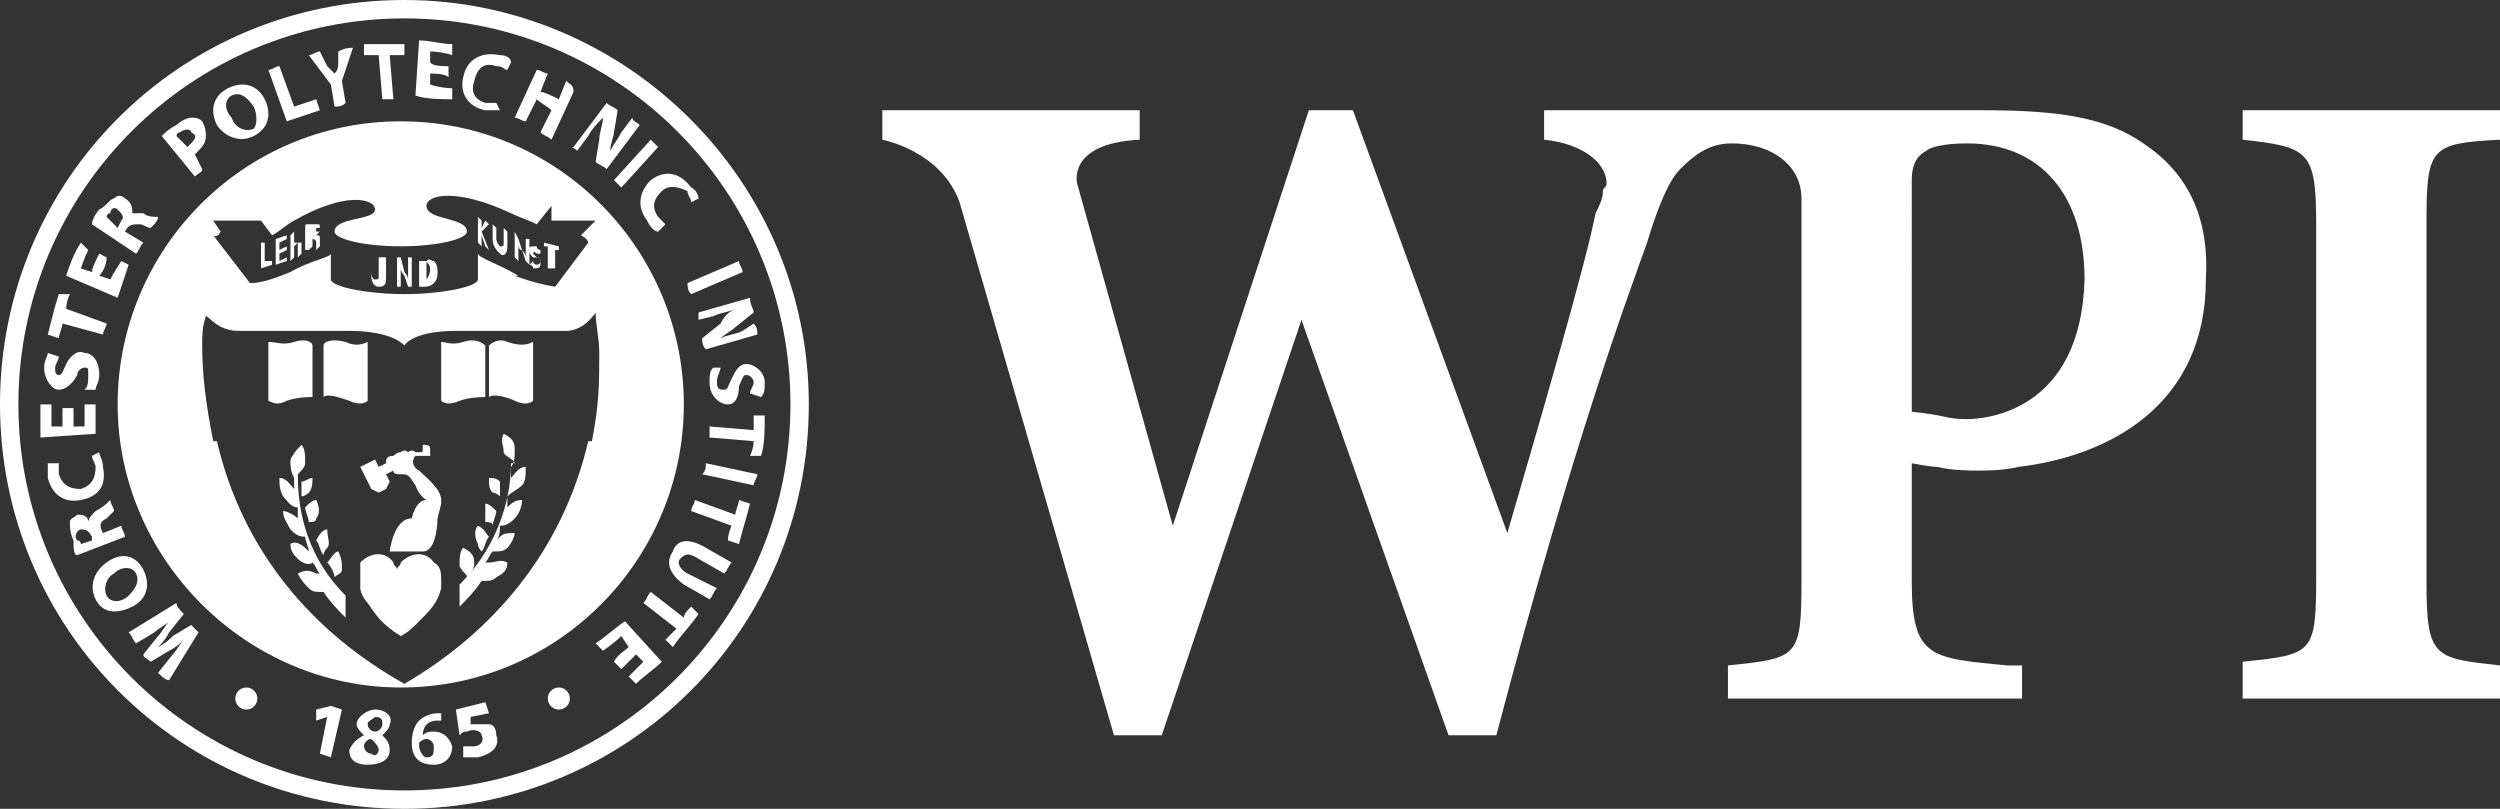 <?xml version="1.0" encoding="utf-8"?>
<!-- Generator: Adobe Illustrator 19.1.0, SVG Export Plug-In . SVG Version: 6.00 Build 0)  -->
<svg version="1.1" id="Layer_1" xmlns="http://www.w3.org/2000/svg" xmlns:xlink="http://www.w3.org/1999/xlink" x="0px" y="0px"
	 viewBox="0 0 68 22" style="enable-background:new 0 0 68 22;" xml:space="preserve">
<rect x="0" y="0" width="68" height="22" fill="#333333" stroke="none"/>
<style type="text/css">
	.st0{fill:#FFFFFF;}
</style>
<g id="XMLID_1225_">
  <title id="WPITitle">Worcester Polytechnic Institute</title>
  <desc id="WPIdesc">Worcester Polytechnic Institute short form logo</desc>
	<path id="XMLID_1362_" class="st0" d="M68,3.8L68,3.8L68,3h-7v0.8l0,0c1.8,0.2,2,0.3,2,2.3v9.6c0,2.1-0.1,2.1-2,2.3l0,0V19h7v-0.9
		l0,0c-1.8-0.2-2-0.2-2-2.3V6.1C66,4,66.1,3.9,68,3.8z"/>
	<path id="XMLID_1359_" class="st0" d="M58.3,3.9c-1-0.7-2.3-0.9-4.3-0.9H42v0.8c1,0.1,1.7,0.6,1.7,1.2c0,0.1-0.1,0.1-0.1,0.2
		c0,0.2-0.1,0.4-0.2,0.6c-0.3,1.5-1.5,5.6-2.4,8.7L36.8,3h-1.2l-3.7,11.3L29.3,5c0,0-0.3-1.1,1.7-1.2V3h-7v0.8c0,0,1.6,0.3,2.1,1.7
		L30.3,20h1.3l3.8-11.3L39.4,20h1.3c2.1-8,3.6-12,4.1-13.4c0.3-1,0.6-1.7,0.9-2c0.4-0.4,0.8-0.7,1.4-0.7c1.1,0,1.9,0.6,1.9,1.5v10.4
		c0,2.1-0.1,2.1-2,2.3l0,0V19h8v-0.9l-0.4,0c-2.1-0.2-2.6-0.2-2.6-2.3v-3.2c0,0,0.5,0.1,0.7,0.1c0.4,0.1,0.9,0.1,1.1,0.1
		s0.7,0,1.1-0.1c2.5-0.3,5.1-1.7,5.1-5.1C60.1,5.9,59.5,4.7,58.3,3.9z M53.5,11.4c-0.6,0-0.5-0.1-1.5-0.2V4.9c0-0.5,0.2-0.7,0.4-0.8
		c0.1-0.1,0.5-0.2,1.1-0.2c2,0,3.2,1.4,3.2,3.7C56.6,11.2,54,11.4,53.5,11.4z"/>
	<path id="XMLID_1356_" class="st0" d="M11,0C4.9,0,0,4.9,0,11c0,6.1,4.9,11,11,11c6.1,0,11-4.9,11-11C22,4.9,17,0,11,0z M11,21.5
		C5.2,21.5,0.5,16.8,0.5,11C0.5,5.2,5.2,0.5,11,0.5S21.5,5.2,21.5,11C21.5,16.8,16.8,21.5,11,21.5z"/>
	<g id="XMLID_1335_">
		<path id="XMLID_1353_" class="st0" d="M7.2,2.7c0.2,0.4,0.1,0.8-0.3,1c-0.4,0.2-0.8,0-1-0.3C5.7,3,5.8,2.6,6.2,2.4
			C6.6,2.2,7,2.3,7.2,2.7z M6.3,3.2c0.1,0.3,0.4,0.4,0.6,0.3C7,3.4,7,3.1,6.9,2.9C6.7,2.6,6.5,2.5,6.3,2.6C6.1,2.7,6.1,3,6.3,3.2z"
			/>
		<path id="XMLID_1351_" class="st0" d="M13.6,3c-0.1,0-0.2,0-0.4,0c-0.5-0.1-0.7-0.5-0.6-0.9c0.1-0.5,0.5-0.7,1-0.6
			c0.2,0,0.3,0.1,0.3,0.2l-0.1,0.2c-0.1,0-0.1-0.1-0.3-0.1c-0.3-0.1-0.5,0-0.6,0.4c-0.1,0.3,0,0.5,0.3,0.6c0.1,0,0.2,0,0.3,0L13.6,3
			z"/>
		<path id="XMLID_1349_" class="st0" d="M17.9,6.3c-0.1,0-0.2-0.1-0.3-0.3c-0.3-0.4-0.2-0.8,0.1-1.1c0.4-0.3,0.8-0.2,1.1,0.2
			C19,5.2,19,5.4,19,5.4l-0.2,0.1c0-0.1-0.1-0.2-0.1-0.3C18.5,5.1,18.2,5,18,5.2c-0.2,0.2-0.3,0.4-0.1,0.7C18,6,18,6,18.1,6.1
			L17.9,6.3z"/>
		<path id="XMLID_1346_" class="st0" d="M5.3,4.2C5.3,4.2,5.3,4.2,5.3,4.2C5.5,4,5.6,3.9,5.6,3.7c0-0.1,0-0.2-0.1-0.4
			C5.4,3.2,5.3,3.2,5.2,3.2c-0.1,0-0.3,0.1-0.4,0.2C4.6,3.5,4.5,3.6,4.4,3.7l0.9,1.1c0.1-0.1,0.2-0.1,0.2-0.2L5.3,4.2z M5.1,4
			L4.8,3.7c0,0,0-0.1,0.1-0.1c0.1-0.1,0.3-0.1,0.3,0C5.4,3.7,5.3,3.8,5.1,4C5.2,4,5.1,4,5.1,4z"/>
		<path id="XMLID_1345_" class="st0" d="M8.7,3L8.6,2.7L8,2.9L7.6,1.8c-0.1,0-0.2,0.1-0.3,0.1l0.5,1.4C8.1,3.2,8.4,3.1,8.7,3z"/>
		<path id="XMLID_1344_" class="st0" d="M9.1,2.9c0.1,0,0.2,0,0.3-0.1L9.3,2.2l0.3-0.9c-0.1,0-0.2,0-0.4,0.1L9.2,1.7
			c0,0.1,0,0.2-0.1,0.3l0,0C9,1.9,9,1.9,8.9,1.8L8.7,1.4c-0.1,0-0.2,0.1-0.3,0.1L9,2.3L9.1,2.9z"/>
		<path id="XMLID_1343_" class="st0" d="M15.7,4.1l0.3-0.4c0.1-0.2,0.3-0.4,0.4-0.5l0,0c0,0.2-0.1,0.4-0.1,0.6l-0.1,0.6
			c0.1,0.1,0.2,0.1,0.3,0.2l0.9-1.2c-0.1-0.1-0.2-0.1-0.2-0.2l-0.3,0.4c-0.1,0.2-0.2,0.3-0.3,0.5l0,0c0-0.2,0.1-0.4,0.1-0.5l0.1-0.6
			c-0.1-0.1-0.2-0.1-0.3-0.2l-0.9,1.2C15.5,4,15.6,4,15.7,4.1z"/>
		<path id="XMLID_1342_" class="st0" d="M16.9,5.1l1-1.1c-0.1-0.1-0.2-0.2-0.2-0.2l-1,1.1C16.8,5,16.9,5.1,16.9,5.1z"/>
		<g id="XMLID_1340_">
			<path id="XMLID_1341_" class="st0" d="M12.3,2.7L12.3,2.7l0-0.3c0,0-0.3,0-0.6-0.1l0-0.3c0.1,0,0.4,0,0.5,0.1l0-0.3
				c-0.2,0-0.4,0-0.5-0.1l0-0.3c0,0,0.3,0,0.6,0.1l0-0.3c-0.3,0-0.6-0.1-0.9-0.1l-0.1,1.5C11.6,2.7,12,2.7,12.3,2.7z"/>
		</g>
		<g id="XMLID_1338_">
			<path id="XMLID_1339_" class="st0" d="M9.9,1.2l0,0.3c0.1,0,0.3,0,0.4,0l0.1,1.2c0.1,0,0.2,0,0.3,0l-0.1-1.2c0,0,0.2,0,0.4,0
				l0-0.3C10.6,1.2,10.3,1.2,9.9,1.2z"/>
		</g>
		<g id="XMLID_1336_">
			<path id="XMLID_1337_" class="st0" d="M15.4,2.2l-0.2,0.5c-0.2-0.1-0.4-0.2-0.5-0.2L14.9,2c-0.1,0-0.2-0.1-0.3-0.1L14,3.2
				c0.1,0,0.2,0.1,0.3,0.1l0.3-0.6C14.7,2.8,14.9,2.9,15,3l-0.3,0.6c0.1,0.1,0.2,0.1,0.3,0.2l0.6-1.3C15.6,2.3,15.5,2.3,15.4,2.2z"
				/>
		</g>
	</g>
	<g id="XMLID_1283_">
		<g id="XMLID_1320_">
			<path id="XMLID_1333_" class="st0" d="M19.6,10c0,0.1-0.1,0.2-0.1,0.4c0,0.2,0.1,0.2,0.2,0.2c0.1,0,0.1-0.1,0.2-0.3
				c0.1-0.2,0.2-0.4,0.4-0.4c0.2,0,0.5,0.2,0.5,0.5c0,0.2,0,0.3-0.1,0.4l-0.3-0.1c0-0.1,0.1-0.2,0.1-0.3c0-0.1-0.1-0.2-0.2-0.2
				c-0.1,0-0.1,0.1-0.2,0.3C20.1,10.8,20,11,19.8,11c-0.2,0-0.5-0.2-0.5-0.6c0-0.2,0-0.3,0.1-0.4L19.6,10z"/>
			<path id="XMLID_1332_" class="st0" d="M18.3,15c-0.2,0.3-0.1,0.6,0.3,0.9l0.7,0.4c0.1-0.1,0.1-0.2,0.2-0.3l-0.8-0.4
				c-0.2-0.1-0.3-0.3-0.2-0.4c0.1-0.1,0.2-0.2,0.5,0l0.7,0.4c0.1-0.1,0.1-0.2,0.2-0.3l-0.7-0.4C18.7,14.6,18.4,14.7,18.3,15z"/>
			<path id="XMLID_1331_" class="st0" d="M18.8,8l1.4-0.6c0-0.1-0.1-0.2-0.1-0.3l-1.4,0.6C18.7,7.8,18.7,7.9,18.8,8z"/>
			<path id="XMLID_1330_" class="st0" d="M19,8.7l0.4-0.1c0.2-0.1,0.4-0.1,0.6-0.2l0,0c-0.2,0.1-0.3,0.2-0.4,0.4l-0.5,0.4
				c0,0.1,0,0.2,0.1,0.3l1.4-0.4c0-0.1,0-0.2-0.1-0.3L20.2,9c-0.2,0.1-0.4,0.1-0.6,0.2l0,0C19.7,9.1,19.9,9,20,8.9l0.5-0.4
				c0-0.1-0.1-0.2-0.1-0.4l-1.4,0.4C19,8.5,19,8.6,19,8.7z"/>
			<path id="XMLID_1329_" class="st0" d="M19.2,12.6c0,0.1,0,0.2-0.1,0.3l1.4,0.3c0-0.1,0.1-0.2,0.1-0.3L19.2,12.6z"/>
			<g id="XMLID_1327_">
				<path id="XMLID_1328_" class="st0" d="M19,16.7l-0.2-0.2c-0.1,0.1-0.2,0.2-0.2,0.3l-0.9-0.7c-0.1,0.1-0.1,0.2-0.2,0.3l0.9,0.7
					c0,0-0.1,0.1-0.3,0.3l0.2,0.2C18.5,17.3,18.8,17,19,16.7z"/>
			</g>
			<g id="XMLID_1325_">
				<path id="XMLID_1326_" class="st0" d="M16.2,17.5C16.2,17.5,16.2,17.5,16.2,17.5l0.2,0.2c0,0,0.3-0.2,0.5-0.4l0.2,0.3
					c-0.1,0.1-0.3,0.2-0.4,0.4l0.2,0.2c0.1-0.1,0.3-0.3,0.4-0.4l0.2,0.2c0,0-0.2,0.2-0.4,0.4l0.2,0.2c0.2-0.2,0.5-0.4,0.7-0.6
					l-1-1.1C16.7,17.1,16.5,17.3,16.2,17.5z"/>
			</g>
			<g id="XMLID_1323_">
				<path id="XMLID_1324_" class="st0" d="M20.4,13.7l-0.3-0.1c0,0.1-0.1,0.3-0.1,0.4l-1.1-0.4c0,0.1-0.1,0.2-0.1,0.3l1.1,0.4
					c0,0-0.1,0.2-0.1,0.4l0.3,0.1C20.2,14.4,20.3,14.1,20.4,13.7z"/>
			</g>
			<g id="XMLID_1321_">
				<path id="XMLID_1322_" class="st0" d="M20.8,11.3l-0.3,0c0,0.1,0,0.3,0,0.4l-1.2-0.1c0,0.1,0,0.2,0,0.3l1.2,0.1
					c0,0,0,0.2-0.1,0.4l0.3,0C20.8,12.1,20.8,11.7,20.8,11.3z"/>
			</g>
		</g>
		<g id="XMLID_1299_">
			<path id="XMLID_1318_" class="st0" d="M2.7,12.3c0,0.1,0.1,0.2,0.1,0.4c0.1,0.5-0.1,0.8-0.6,0.9c-0.5,0.1-0.8-0.2-0.9-0.6
				c0-0.2,0-0.3,0-0.4l0.3,0c0,0.1,0,0.2,0,0.3c0.1,0.3,0.3,0.4,0.6,0.4c0.3-0.1,0.4-0.3,0.4-0.6c0-0.1-0.1-0.2-0.1-0.3L2.7,12.3z"
				/>
			<path id="XMLID_1315_" class="st0" d="M2.8,14.5L2.8,14.5c-0.1-0.2-0.1-0.3,0.1-0.4C3,14,3,14,3.1,13.9c0-0.1-0.1-0.2-0.1-0.3
				c-0.1,0.1-0.2,0.2-0.4,0.3c-0.1,0.1-0.2,0.2-0.2,0.3l0,0C2.4,14,2.2,14,2.1,14c-0.1,0.1-0.2,0.1-0.2,0.2c0,0.1,0,0.3,0.1,0.5
				C2,14.9,2,15.1,2.1,15.1l1.3-0.5c0-0.1-0.1-0.2-0.1-0.3L2.8,14.5z M2.2,14.8c0,0,0-0.1-0.1-0.1c-0.1-0.1,0-0.3,0.1-0.3
				c0.1,0,0.2,0,0.3,0.2l0,0.1L2.2,14.8z"/>
			<g id="XMLID_1313_">
				<path id="XMLID_1314_" class="st0" d="M2.6,11C2.6,11,2.6,11,2.6,11l-0.3,0c0,0,0,0.3,0,0.6l-0.3,0c0-0.1,0-0.4,0-0.5l-0.3,0
					c0,0.2,0,0.4,0,0.5l-0.3,0c0,0,0-0.3,0-0.6l-0.3,0c0,0.3,0,0.6,0,0.9l1.5-0.1C2.6,11.6,2.6,11.3,2.6,11z"/>
			</g>
			<path id="XMLID_1310_" class="st0" d="M2.9,15.3c0.4-0.3,0.8-0.2,1,0.2c0.2,0.4,0.1,0.8-0.3,1c-0.4,0.2-0.8,0.2-1-0.2
				C2.4,15.9,2.6,15.5,2.9,15.3z M3.5,16.2c0.2-0.2,0.3-0.4,0.2-0.6c-0.1-0.2-0.4-0.2-0.6,0c-0.2,0.1-0.3,0.4-0.2,0.6
				C3,16.4,3.3,16.4,3.5,16.2z"/>
			<path id="XMLID_1308_" class="st0" d="M2.3,10.6c0.1-0.1,0.1-0.2,0.1-0.4c0-0.2,0-0.2-0.1-0.2c-0.1,0-0.2,0.1-0.2,0.2
				c-0.1,0.2-0.3,0.4-0.5,0.4c-0.2,0-0.4-0.3-0.4-0.6c0-0.2,0.1-0.3,0.1-0.4l0.3,0.1c0,0.1-0.1,0.2-0.1,0.3c0,0.1,0,0.2,0.1,0.2
				c0.1,0,0.1-0.1,0.2-0.3c0.1-0.2,0.3-0.4,0.5-0.3c0.2,0,0.4,0.2,0.4,0.6c0,0.2-0.1,0.3-0.1,0.4L2.3,10.6z"/>
			<path id="XMLID_1305_" class="st0" d="M3.4,6.3L3.4,6.3c0.1-0.2,0.2-0.2,0.4-0.2c0.1,0,0.2,0.1,0.3,0.1C4.2,6.1,4.3,6,4.3,5.9
				C4.2,5.9,4,5.9,3.9,5.8c-0.1,0-0.2,0-0.3,0l0,0c0-0.1,0-0.3-0.2-0.4C3.3,5.3,3.2,5.3,3.1,5.4c-0.1,0-0.2,0.2-0.4,0.3
				C2.6,5.8,2.5,6,2.5,6.1l1.2,0.8c0.1-0.1,0.1-0.2,0.2-0.3L3.4,6.3z M3.3,6L3.2,6.2L2.9,5.9c0,0,0-0.1,0.1-0.1
				C3,5.7,3.1,5.6,3.2,5.7C3.3,5.8,3.4,5.9,3.3,6z"/>
			<path id="XMLID_1304_" class="st0" d="M5.2,17l-0.5,0.3c-0.1,0.1-0.2,0.2-0.4,0.3l0,0c0.1-0.1,0.2-0.2,0.3-0.4l0.4-0.5
				c-0.1-0.1-0.2-0.2-0.2-0.3l-1.3,0.8c0.1,0.1,0.1,0.2,0.2,0.3l0.5-0.3c0.1-0.1,0.3-0.2,0.4-0.3l0,0c-0.1,0.1-0.2,0.3-0.3,0.4
				l-0.4,0.5C3.9,17.9,4,17.9,4.1,18l0.5-0.3c0.2-0.1,0.3-0.2,0.4-0.3l0,0c-0.1,0.1-0.2,0.3-0.3,0.4l-0.4,0.5
				c0.1,0.1,0.2,0.2,0.3,0.2l0.8-1.3C5.4,17.2,5.3,17.1,5.2,17z"/>
			<g id="XMLID_1302_">
				<path id="XMLID_1303_" class="st0" d="M3.5,7.2C3.5,7.2,3.5,7.2,3.5,7.2L3.3,7.1c0,0-0.2,0.3-0.3,0.5L2.7,7.5
					C2.8,7.4,2.9,7.2,2.9,7L2.7,6.9C2.6,7.1,2.5,7.3,2.5,7.4L2.2,7.3c0,0,0.1-0.3,0.2-0.5L2.2,6.6C2,6.9,1.9,7.2,1.8,7.5l1.4,0.6
					C3.3,7.8,3.4,7.5,3.5,7.2z"/>
			</g>
			<g id="XMLID_1300_">
				<path id="XMLID_1301_" class="st0" d="M1.3,9.1l0.3,0.1c0-0.1,0.1-0.3,0.1-0.4l1.1,0.3c0-0.1,0.1-0.2,0.1-0.3L1.8,8.4
					c0,0,0-0.2,0.1-0.4L1.6,8C1.5,8.3,1.4,8.7,1.3,9.1z"/>
			</g>
		</g>
		<g id="XMLID_1284_">
			<g id="XMLID_1287_">
				<path id="XMLID_1297_" class="st0" d="M8.9,19.5L8.9,19.5l-0.3,0.1l0-0.3l0.4-0.1l0.3,0.1L9,20.6l-0.3-0.1L8.9,19.5z"/>
				<path id="XMLID_1293_" class="st0" d="M9.9,20c-0.1-0.1-0.2-0.2-0.2-0.3c0-0.2,0.3-0.4,0.5-0.4c0.3,0,0.5,0.2,0.4,0.4
					c0,0.1-0.1,0.2-0.2,0.3l0,0c0.1,0.1,0.2,0.2,0.2,0.4c0,0.3-0.3,0.4-0.6,0.4c-0.4,0-0.5-0.2-0.5-0.4C9.6,20.2,9.7,20.1,9.9,20
					L9.9,20z M10.3,20.4c0-0.1-0.1-0.2-0.2-0.3c-0.1,0-0.2,0.1-0.2,0.2c0,0.1,0.1,0.2,0.2,0.2C10.2,20.6,10.3,20.5,10.3,20.4z
					 M10,19.7c0,0.1,0.1,0.2,0.2,0.2c0.1,0,0.2-0.1,0.2-0.2c0-0.1,0-0.2-0.2-0.2C10.1,19.6,10,19.6,10,19.7z"/>
				<path id="XMLID_1290_" class="st0" d="M12,19.6c0,0-0.1,0-0.1,0c-0.3,0-0.4,0.2-0.4,0.4l0,0c0.1-0.1,0.2-0.1,0.3-0.1
					c0.2,0,0.4,0.1,0.5,0.4c0,0.3-0.2,0.5-0.5,0.5c-0.4,0-0.6-0.2-0.6-0.6c0-0.3,0.1-0.5,0.2-0.6c0.1-0.1,0.3-0.2,0.5-0.2
					c0.1,0,0.1,0,0.1,0L12,19.6z M11.8,20.3c0-0.1-0.1-0.2-0.2-0.2c-0.1,0-0.2,0.1-0.2,0.1c0,0,0,0,0,0.1c0,0.1,0.1,0.3,0.2,0.3
					C11.8,20.6,11.8,20.5,11.8,20.3z"/>
				<path id="XMLID_1288_" class="st0" d="M13.3,19.4l-0.5,0.1l0,0.2c0,0,0.1,0,0.1,0c0.1,0,0.3,0,0.4,0c0.1,0,0.2,0.1,0.2,0.3
					c0.1,0.3-0.1,0.5-0.5,0.6c-0.2,0-0.3,0-0.4,0l0-0.3c0.1,0,0.2,0,0.3,0c0.1,0,0.3-0.1,0.2-0.3c0-0.1-0.2-0.2-0.4-0.1
					c-0.1,0-0.1,0-0.2,0.1l-0.1-0.7l0.8-0.2L13.3,19.4z"/>
			</g>
			<circle id="XMLID_1286_" class="st0" cx="6.7" cy="19" r="0.3"/>
			<circle id="XMLID_1285_" class="st0" cx="15.2" cy="19" r="0.3"/>
		</g>
	</g>
	<g id="XMLID_1278_">
		<path id="XMLID_1282_" class="st0" d="M8.8,9.4v1.4c0.1-0.1,0.4,0,0.7,0.1c0.2,0.1,0.4,0.1,0.5,0V9.3c-0.2,0.1-0.4,0.1-0.6,0
			C9,9.2,8.8,9.3,8.8,9.4z"/>
		<path id="XMLID_1281_" class="st0" d="M8,9.3c-0.3,0.1-0.5,0-0.7,0v1.6c0.2,0.1,0.3,0.1,0.5,0c0.3-0.1,0.6-0.1,0.7-0.1V9.4
			C8.5,9.3,8.3,9.2,8,9.3z"/>
		<path id="XMLID_1280_" class="st0" d="M13.3,9.4v1.4c0.1-0.1,0.5,0,0.7,0.1c0.2,0.1,0.4,0.1,0.5,0V9.3c-0.2,0.1-0.4,0.1-0.7,0
			C13.6,9.2,13.4,9.3,13.3,9.4z"/>
		<path id="XMLID_1279_" class="st0" d="M12.6,9.3c-0.3,0.1-0.5,0-0.6,0v1.6c0.1,0.1,0.3,0.1,0.5,0c0.3-0.1,0.6-0.1,0.7-0.1V9.4
			C13.1,9.3,12.9,9.2,12.6,9.3z"/>
	</g>
	<g id="XMLID_1261_">
		<path id="XMLID_1277_" class="st0" d="M11.5,15c0.4,0,0.4-0.9,0.4-0.9l0.1-0.4v-0.1c0-0.3-0.4-0.6-0.6-0.8
			c-0.2-0.1-0.2-0.3-0.1-0.4l0.1,0c0.1,0,0.1,0,0.2,0c0.1,0,0.1,0,0.1,0c0,0,0-0.1,0-0.2c0-0.1-0.1-0.1-0.2-0.1c0,0,0,0,0,0.1
			c0,0.1,0,0.1-0.1,0.1l-0.1,0c0,0,0,0,0,0c-0.1-0.1-0.2,0-0.2,0c-0.1-0.1-0.2,0-0.2,0c-0.1,0-0.2,0.1-0.2,0.1
			c-0.2,0-0.2,0.1-0.2,0.2l-0.2,0.1l-0.1-0.2l-0.4,0.2l0.3,0.6l0.2,0.1l0.2-0.1l0.1-0.2l-0.1-0.2l0.2-0.1c0,0.1,0.1,0.1,0.2,0.1
			c0.2,0,0.2,0,0.4,0.3c0.1,0.3,0.3,0.4,0.3,0.4c-0.3,0-0.4,0.5-0.4,0.5c-0.5,0-0.6,0.9-0.6,0.9H9.7c0,0,0.1,0,0.1,0h2.3
			c0,0,0.1,0,0.1,0H11.5z"/>
		<g id="XMLID_1270_">
			<g id="XMLID_1272_">
				<path id="XMLID_1276_" class="st0" d="M8.9,14.9c0.1-0.1,0-0.3,0-0.5c-0.1,0-0.2,0.1-0.3,0.3c0.1,0.1,0.1,0.3,0.2,0.4
					C8.8,15,8.9,14.9,8.9,14.9z"/>
				<path id="XMLID_1275_" class="st0" d="M9.3,15.5c0-0.2,0-0.3-0.1-0.5C9.1,15,9,15.2,8.9,15.3c0.1,0.1,0.2,0.3,0.2,0.4
					C9.2,15.6,9.3,15.6,9.3,15.5z"/>
				<path id="XMLID_1274_" class="st0" d="M8.6,14.1c0.1-0.1,0.1-0.3,0-0.5c-0.1,0-0.2,0.1-0.3,0.2c0,0.1,0.1,0.3,0.1,0.4
					C8.5,14.2,8.6,14.2,8.6,14.1z"/>
				<path id="XMLID_1273_" class="st0" d="M8.4,13.4c0.1-0.1,0.1-0.3,0.1-0.4c-0.1,0-0.2,0.1-0.3,0.1c0,0.2,0,0.3,0,0.4
					C8.3,13.5,8.4,13.4,8.4,13.4z"/>
			</g>
			<path id="XMLID_1271_" class="st0" d="M9.4,16.2c-1.2-1.2-1.3-2.6-1.3-3.3l0,0l0,0c0.1-0.1,0.2-0.2,0.2-0.3c0-0.2,0-0.4-0.1-0.5
				c-0.1,0.1-0.2,0.2-0.3,0.4c0,0.2,0,0.3,0.1,0.5c0,0.1,0,0.2,0,0.4c0,0,0-0.1,0-0.1c-0.1-0.1-0.2-0.3-0.4-0.3c0,0.2,0,0.3,0.1,0.5
				c0.1,0.1,0.2,0.3,0.4,0.3c0,0.1,0,0.3,0,0.4c0,0,0,0,0-0.1c-0.1-0.1-0.3-0.2-0.4-0.2c0,0.2,0.1,0.3,0.2,0.5
				c0.1,0.1,0.2,0.2,0.4,0.2c0,0.1,0.1,0.3,0.1,0.4c0,0,0,0-0.1-0.1c-0.1-0.1-0.3-0.2-0.4-0.1c0,0.2,0.1,0.3,0.2,0.4
				c0.1,0.1,0.3,0.2,0.4,0.1c0.1,0.1,0.1,0.2,0.2,0.3c0,0,0,0-0.1,0c-0.2-0.1-0.3-0.1-0.5,0c0.1,0.2,0.2,0.3,0.3,0.4
				c0.1,0.1,0.2,0.1,0.3,0.1c0,0,0.1,0,0.1,0c0.2,0.3,0.4,0.5,0.6,0.7C9.4,16.4,9.4,16.3,9.4,16.2z"/>
		</g>
		<g id="XMLID_1263_">
			<g id="XMLID_1265_">
				<path id="XMLID_1269_" class="st0" d="M13.1,15c0.1-0.1,0.1-0.3,0.2-0.4c-0.1-0.1-0.1-0.2-0.3-0.3c-0.1,0.1-0.1,0.3,0,0.5
					C13,14.9,13.1,15,13.1,15z"/>
				<path id="XMLID_1268_" class="st0" d="M12.7,15.7c0.1-0.1,0.2-0.2,0.2-0.4c0-0.2-0.1-0.3-0.3-0.4c-0.1,0.1-0.1,0.3-0.1,0.5
					C12.6,15.6,12.7,15.6,12.7,15.7z"/>
				<path id="XMLID_1267_" class="st0" d="M13.4,14.3c0-0.1,0.1-0.3,0.1-0.4c-0.1-0.1-0.2-0.2-0.3-0.2c0,0.2,0,0.3,0,0.5
					C13.3,14.2,13.4,14.2,13.4,14.3z"/>
				<path id="XMLID_1266_" class="st0" d="M13.6,13.5c0-0.1,0-0.3,0-0.4c-0.1-0.1-0.2-0.1-0.3-0.1c0,0.2,0,0.3,0.1,0.4
					C13.5,13.4,13.6,13.5,13.6,13.5z"/>
			</g>
			<path id="XMLID_1264_" class="st0" d="M12.5,16.5c0.2-0.2,0.4-0.4,0.6-0.7c0,0,0.1,0,0.1,0c0.1,0,0.2,0,0.3-0.1
				c0.2-0.1,0.3-0.2,0.3-0.4c-0.2-0.1-0.3,0-0.5,0c0,0,0,0-0.1,0c0.1-0.1,0.1-0.2,0.2-0.3c0.2,0,0.3,0,0.4-0.1
				c0.1-0.1,0.2-0.3,0.2-0.4c-0.2,0-0.3,0-0.4,0.1c0,0,0,0-0.1,0.1c0.1-0.1,0.1-0.3,0.1-0.4c0.2,0,0.3-0.1,0.4-0.2
				c0.1-0.1,0.2-0.3,0.2-0.5c-0.2,0-0.3,0.1-0.4,0.2c0,0,0,0,0,0.1c0-0.1,0-0.2,0-0.4c0.1-0.1,0.3-0.2,0.4-0.3
				c0.1-0.1,0.1-0.3,0.1-0.5c-0.2,0-0.3,0.2-0.4,0.3c0,0,0,0.1,0,0.1c0-0.1,0-0.2,0-0.4c0.1-0.1,0.1-0.3,0.1-0.5
				c0-0.2-0.1-0.3-0.3-0.4c-0.1,0.2,0,0.3,0,0.5c0,0.1,0.3,0.2,0.3,0.3v0l-0.1,0c0,0.7-0.2,2.1-1.4,3.3
				C12.5,16.3,12.5,16.4,12.5,16.5z"/>
		</g>
		<path id="XMLID_1262_" class="st0" d="M9.8,15.9C9.8,16,9.8,16,9.8,15.9c0,0.1,0,0.1,0,0.1c0,0.1,0.1,0.3,0.2,0.4
			c0.2,0.3,0.4,0.6,0.9,0.9c0.2-0.1,0.3-0.2,0.5-0.4c0.3-0.3,0.5-0.5,0.6-0.9c0,0,0,0,0,0c0-0.1,0-0.1,0-0.2c0-0.2,0-0.4-0.2-0.5
			c-0.2-0.3-0.6-0.3-0.9,0c0,0.1-0.1,0.1-0.1,0.2c0-0.1-0.1-0.1-0.1-0.2c-0.2-0.3-0.6-0.3-0.9,0C9.8,15.5,9.8,15.7,9.8,15.9
			C9.8,15.9,9.8,15.9,9.8,15.9C9.8,15.9,9.8,15.9,9.8,15.9z"/>
	</g>
	<path id="XMLID_1231_" class="st0" d="M7.1,7.3l0.3-0.1V7.1l-0.2,0V6.6l-0.1,0V7.3z M7.8,6.7L7.6,6.8V6.6l0.2-0.1V6.4L7.5,6.5v0.7
		l0.3-0.1V7L7.6,7.1V6.9l0.2-0.1V6.7z M7.9,6.4v0.7L8,7V6.7l0.1-0.1V7l0.1-0.1V6.2L8.2,6.3v0.3L8,6.6V6.3L7.9,6.4z M8.4,6.8l0.1-0.1
		V6.5l0,0c0,0,0.1,0,0.1,0.1c0,0.1,0,0.1,0,0.2l0.1-0.1c0,0,0-0.1,0-0.2c0-0.1,0-0.1-0.1-0.1v0c0.1-0.1,0.1-0.1,0.1-0.2
		c0-0.1,0-0.1-0.1-0.1c0,0-0.1,0-0.2,0c-0.1,0-0.1,0-0.1,0.1V6.8z M8.6,6.2C8.6,6.2,8.6,6.2,8.6,6.2c0.1,0,0.1,0,0.1,0
		c0,0.1,0,0.1-0.1,0.1l0,0V6.2z M13,6.6l0.1,0.1V6.4l0,0l0.1,0.3l0.1,0.1l-0.2-0.5l0.2-0.2L13.2,6l-0.1,0.2c0,0,0,0.1,0,0.1l0,0V6
		L13,5.9V6.6z M13.4,6.1v0.4c0,0.2,0.1,0.3,0.2,0.4c0.1,0.1,0.2,0,0.2-0.2V6.3l-0.1-0.1v0.4c0,0.1,0,0.1-0.1,0.1
		c0,0-0.1-0.1-0.1-0.2V6.2L13.4,6.1z M14.1,7.1V6.9c0-0.1,0-0.2,0-0.3l0,0c0,0.1,0,0.2,0.1,0.2l0.1,0.3l0.1,0.1V6.5l-0.1,0v0.2
		c0,0.1,0,0.2,0,0.3l0,0c0-0.1-0.1-0.2-0.1-0.2l-0.1-0.3L14,6.3V7L14.1,7.1z M14.4,7.2c0,0,0.1,0,0.1,0.1c0.1,0,0.2,0,0.2-0.1
		c0-0.1,0-0.2-0.1-0.2c-0.1-0.1-0.1-0.1-0.1-0.1c0,0,0-0.1,0.1,0c0,0,0.1,0,0.1,0l0-0.1c0,0-0.1,0-0.1-0.1c-0.2,0-0.2,0-0.2,0.1
		c0,0.1,0,0.1,0.1,0.2C14.6,7,14.7,7,14.7,7.1c0,0,0,0.1-0.1,0.1c0,0-0.1,0-0.1-0.1L14.4,7.2z M15,7.3l0.1,0V6.8l0.1,0V6.7l-0.4-0.1
		v0.1l0.1,0V7.3z M10.1,7v0.5c0,0.2,0.1,0.3,0.2,0.3c0.2,0,0.2-0.1,0.2-0.3V7l-0.2,0v0.5c0,0.1,0,0.1-0.1,0.1c0,0-0.1,0-0.1-0.2V7
		L10.1,7z M10.9,7.8V7.6c0-0.2,0-0.3,0-0.3h0c0,0.1,0.1,0.2,0.1,0.2l0.1,0.3l0.1,0V7l-0.1,0v0.2c0,0.1,0,0.3,0,0.4h0
		c0-0.1-0.1-0.2-0.1-0.2L10.9,7l-0.1,0v0.8L10.9,7.8z M11.4,7.8c0,0,0.1,0,0.1,0c0.1,0,0.2,0,0.3-0.1c0.1-0.1,0.1-0.2,0.1-0.3
		c0-0.1,0-0.2-0.1-0.3c-0.1,0-0.1-0.1-0.2,0c-0.1,0-0.1,0-0.2,0V7.8z M11.5,7.1C11.6,7.1,11.6,7.1,11.5,7.1c0.1,0,0.2,0.1,0.2,0.2
		c0,0.2-0.1,0.3-0.1,0.3c0,0,0,0,0,0V7.1z"/>
	<path id="XMLID_1226_" class="st0" d="M10.9,3.3c-4.3,0-7.7,3.5-7.7,7.7s3.5,7.7,7.7,7.7c4.3,0,7.7-3.5,7.7-7.7S15.2,3.3,10.9,3.3z
		 M7.1,6l0.3,0.4C7.6,6.3,7.8,6.1,8,6c1.4-0.8,2.2-0.6,2.2-0.3c0,0.3-1.1,0.2-1.1,0.6c0,0.2,0.8,0.4,1.8,0.4c1,0,1.8-0.2,1.8-0.4
		c0-0.4-1.1-0.3-1.1-0.7c0-0.3,0.8-0.5,2.3,0.2c0.2,0.1,0.5,0.2,0.7,0.3L15,5.6v0V6h1.2l-0.4,0.4C16,6.5,16,6.6,16,6.6v0l-0.9,1.2
		c-0.6-0.1-1.1-0.3-1.1-0.3l0.1,0C13.6,7.2,13,7,13,6.9v0.7c0,0.2-1,0.4-2,0.4c-1,0-2-0.2-2-0.4V6.9C9,7,8.4,7.1,7.9,7.4
		C7.4,7.6,7.1,7.7,6.8,7.7l-1-1.3c0,0,0.1,0.1,0.2-0.1L5.8,6H7.1z M11,18.6C8.5,17.2,6.6,15,5.9,12H16C15.3,15,13.4,17.2,11,18.6z
		 M16.1,12H5.8c-0.2-1-0.3-1.8-0.3-2.6c0-0.3,0-0.5,0.1-0.8C5.7,8.6,5.9,9,6.5,9h3C10.7,9,11,9.4,11,9.4S11.2,9,12.4,9h3
		c0.5,0,0.8-0.5,0.8-0.5c0,0.3,0.1,0.7,0.1,1.1C16.3,10.4,16.3,11,16.1,12z"/>
</g>
</svg>
